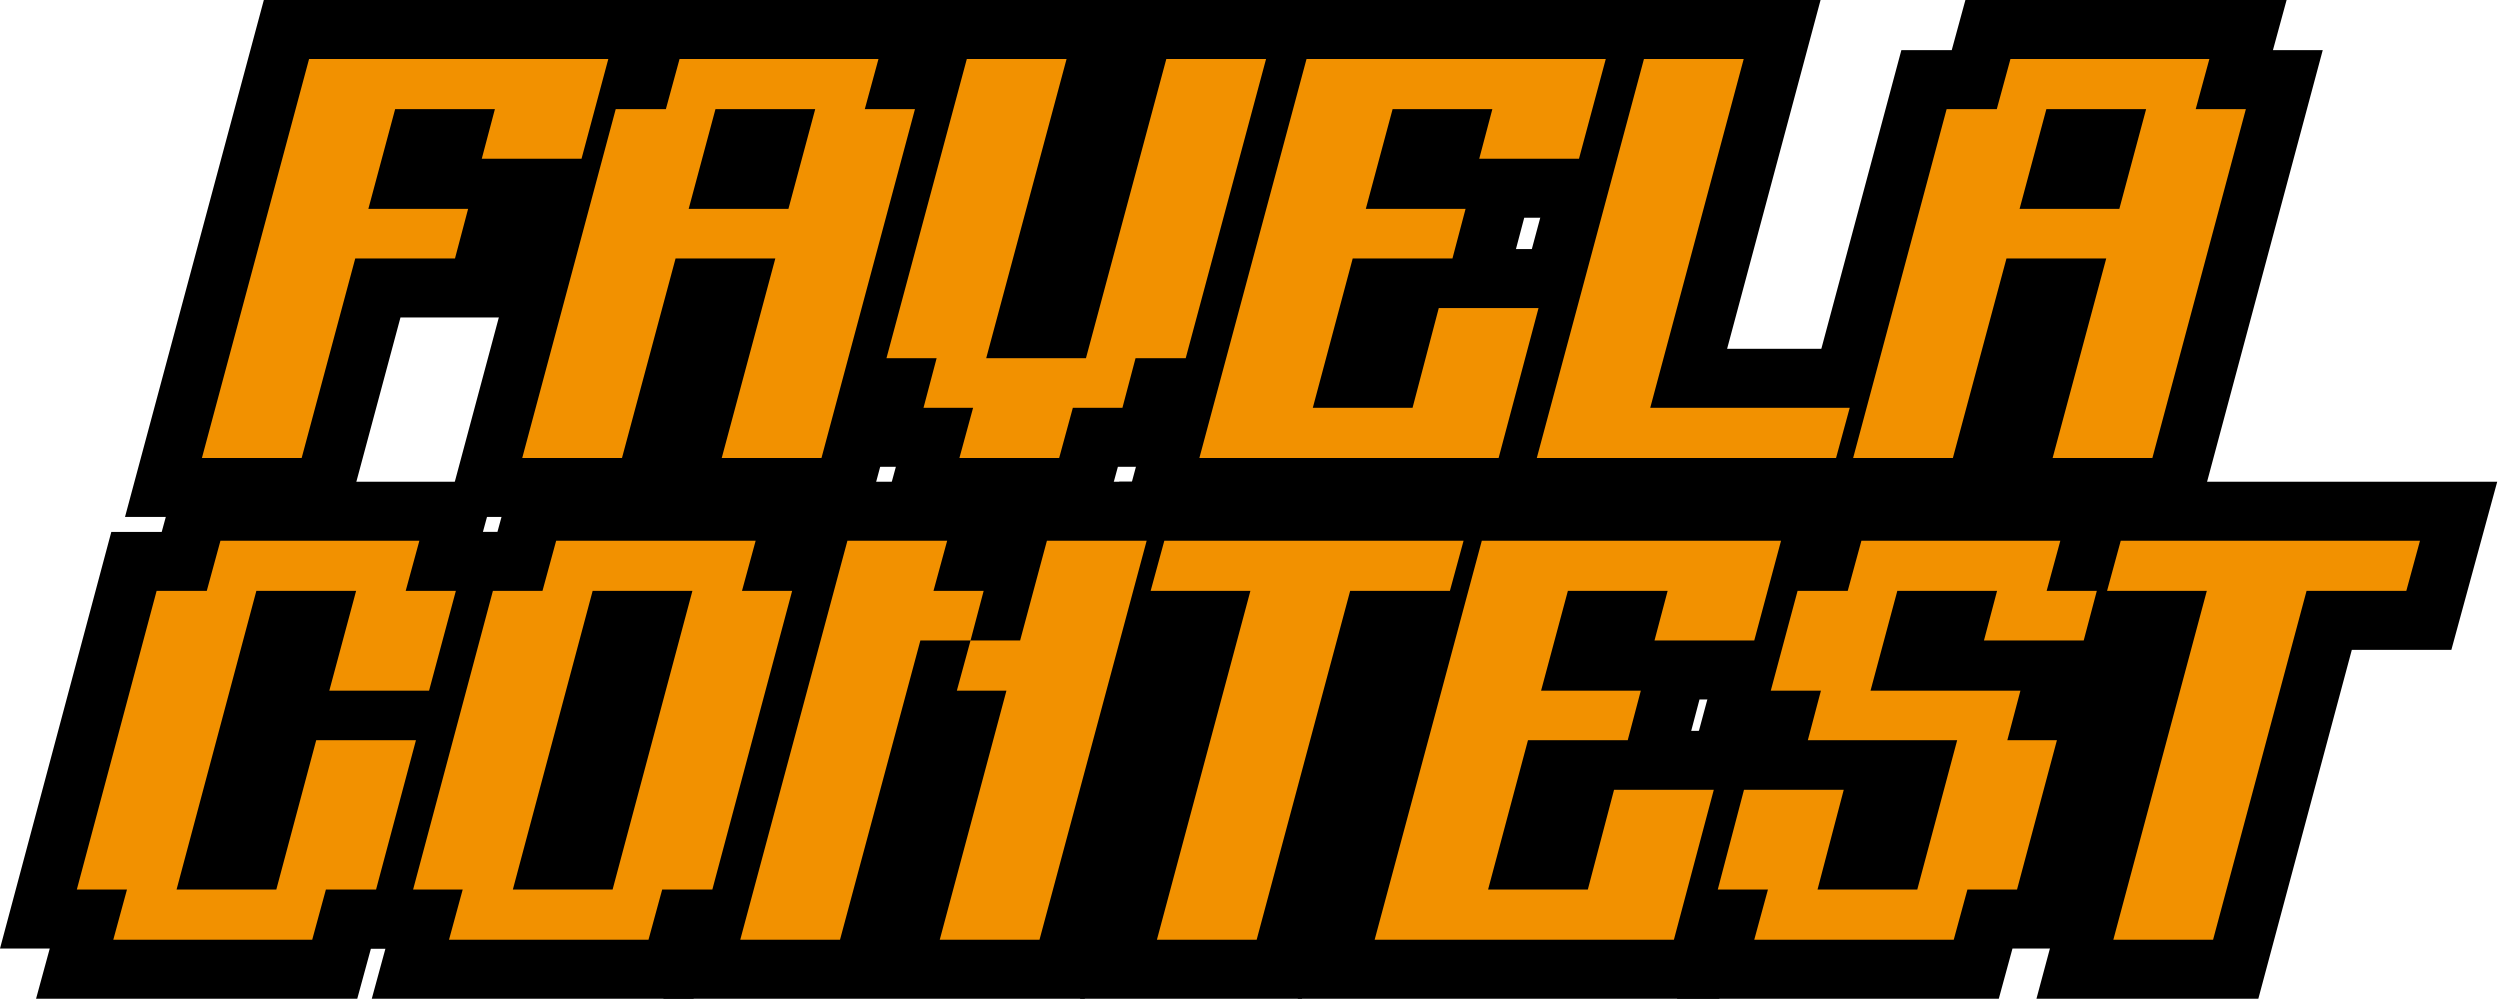 <svg width="682" height="273" viewBox="0 0 682 273" fill="none" xmlns="http://www.w3.org/2000/svg">
<path d="M84.315 16.091H165.948L158.64 43.302H131.428L135.006 29.775H107.794L100.486 56.986H127.698L124.12 70.512H96.91L82.294 124.935H55.083L84.315 16.091Z" fill="black"/>
<path d="M94.633 141.025H34.101L71.975 0H186.93L170.979 59.392H143.705L136.51 86.604H109.249L94.633 141.025Z" fill="black"/>
<path d="M195.178 29.775L187.87 56.985H215.081L222.389 29.775H195.178ZM142.466 124.935L167.968 29.775H181.65L185.382 16.091H239.649L235.917 29.775H249.6L224.1 124.935H196.889L211.505 70.513H184.293L169.678 124.935H142.466Z" fill="black"/>
<path d="M236.446 141.025H121.497L155.621 13.684H169.361L173.093 0H260.715L256.983 13.684H270.57L236.446 141.025Z" fill="black"/>
<path d="M241.825 97.724L263.749 16.091H290.961L269.035 97.724H296.246L318.171 16.091H345.382L323.458 97.724H309.774L306.198 111.252H292.67L288.938 124.935H261.727L265.459 111.252H251.931L255.509 97.724H241.825Z" fill="black"/>
<path d="M301.228 141.025H240.662L244.394 127.343H231.034L234.611 113.815H220.842L251.41 0H366.364L335.798 113.815H322.164L318.587 127.343H304.96L301.228 141.025Z" fill="black"/>
<path d="M356.422 16.091H438.056L430.746 43.302H403.536L407.113 29.775H379.901L372.593 56.986H399.804L396.228 70.512H369.017L358.132 111.252H385.344L392.497 84.04H419.708L408.824 124.935H327.189L356.422 16.091Z" fill="black"/>
<path d="M421.192 141.025H306.207L344.083 0H459.039L443.085 59.392H415.811L413.549 67.951H440.641L421.192 141.025Z" fill="black"/>
<path d="M450.183 111.252H504.604L500.874 124.935H419.24L448.472 16.09H475.683L450.183 111.252Z" fill="black"/>
<path d="M513.163 141.025H398.258L436.132 0H496.652L471.152 95.161H525.671L513.163 141.025Z" fill="black"/>
<path d="M558.249 29.775L550.941 56.985H578.152L585.46 29.775H558.249ZM505.537 124.935L531.038 29.775H544.721L548.453 16.091H602.72L598.988 29.775H612.67L587.169 124.935H559.958L574.576 70.513H547.365L532.748 124.935H505.537Z" fill="black"/>
<path d="M599.516 141.025H484.567L518.692 13.684H532.432L536.163 0H623.786L620.054 13.684H633.642L599.516 141.025Z" fill="black"/>
<path d="M34.637 242.673H20.955L42.723 161.197H56.407L60.137 147.513H114.404L110.672 161.197H124.356L117.048 188.408H89.836L97.144 161.197H69.933L48.165 242.673H75.376L86.26 201.934H113.471L102.587 242.673H88.904L85.172 256.357H30.905L34.637 242.673Z" fill="black"/>
<path d="M97.461 272.448H9.839L13.571 258.764H0L30.367 145.106H44.116L47.848 131.422H135.471L131.739 145.106H145.337L134.396 185.844H134.425L114.943 258.764H101.193L97.461 272.448Z" fill="black"/>
<path d="M167.114 242.673L188.884 161.197H161.672L139.904 242.673H167.114ZM126.221 242.673H112.693L134.461 161.197H147.989L151.721 147.513H206.142L202.412 161.197H216.094L194.325 242.673H180.642L176.91 256.357H122.489L126.221 242.673Z" fill="black"/>
<path d="M189.2 272.448H101.423L105.153 258.764H91.739L122.105 145.106H135.7L139.431 131.422H227.209L223.477 145.106H237.048L206.681 258.764H192.932L189.2 272.448Z" fill="black"/>
<path d="M229.154 256.357H201.943L231.175 147.513H258.386L254.654 161.197H268.338L264.762 174.723H278.29L285.598 147.513H312.808L283.575 256.357H256.364L274.558 188.407H261.03L264.762 174.723H251.078L229.154 256.357Z" fill="black"/>
<path d="M295.915 272.448H180.96L218.836 131.422H333.791L295.915 272.448Z" fill="black"/>
<path d="M313.896 161.196L317.628 147.512H399.262L395.53 161.196H368.32L342.817 256.356H315.606L341.108 161.196H313.896Z" fill="black"/>
<path d="M355.163 272.448H294.635L320.137 177.286H292.83L305.338 131.422H420.329L407.821 177.286H380.666L355.163 272.448Z" fill="black"/>
<path d="M404.236 147.513H485.869L478.56 174.724H451.349L454.927 161.197H427.715L420.407 188.408H447.617L444.041 201.934H416.831L405.947 242.673H433.157L440.311 215.462H467.521L456.637 256.357H375.004L404.236 147.513Z" fill="black"/>
<path d="M469.006 272.448H354.023L391.896 131.422H506.852L490.899 190.814H463.624L461.363 199.372H488.455L469.006 272.448Z" fill="black"/>
<path d="M468.608 242.673L475.76 215.462H502.971L495.819 242.673H523.03L533.914 201.934H493.176L496.751 188.408H483.07L490.376 161.197H504.06L507.792 147.513H562.058L558.326 161.197H572.01L568.434 174.724H541.223L544.799 161.197H517.587L510.28 188.408H551.174L547.598 201.934H561.126L550.242 242.673H536.712L532.98 256.357H478.56L482.292 242.673H468.608Z" fill="black"/>
<path d="M545.271 272.448H457.494L461.226 258.764H447.743L463.354 199.372H463.465L478.037 145.106H491.77L495.502 131.422H583.124L579.392 145.106H592.906L580.824 190.814H580.751L562.596 258.764H549.003L545.271 272.448Z" fill="black"/>
<path d="M574.808 161.196L578.54 147.512H660.172L656.441 161.196H629.229L603.728 256.356H576.517L602.018 161.196H574.808Z" fill="black"/>
<path d="M616.075 272.448H555.547L581.048 177.286H553.741L566.249 131.422H681.239L668.731 177.286H641.576L616.075 272.448Z" fill="black"/>
<path d="M84.315 16.091H165.948L158.64 43.302H131.428L135.006 29.775H107.794L100.486 56.986H127.698L124.12 70.512H96.91L82.294 124.935H55.083L84.315 16.091Z" fill="#F29100"/>
<path d="M195.178 29.775L187.87 56.985H215.081L222.389 29.775H195.178ZM142.466 124.935L167.968 29.775H181.65L185.382 16.091H239.649L235.917 29.775H249.6L224.1 124.935H196.889L211.505 70.513H184.293L169.678 124.935H142.466Z" fill="#F29100"/>
<path d="M241.825 97.724L263.749 16.091H290.961L269.035 97.724H296.246L318.171 16.091H345.382L323.458 97.724H309.774L306.198 111.252H292.67L288.938 124.935H261.727L265.459 111.252H251.931L255.509 97.724H241.825Z" fill="#F29100"/>
<path d="M356.422 16.091H438.056L430.746 43.302H403.536L407.113 29.775H379.901L372.593 56.986H399.804L396.228 70.512H369.017L358.132 111.252H385.344L392.497 84.04H419.708L408.824 124.935H327.189L356.422 16.091Z" fill="#F29100"/>
<path d="M450.183 111.252H504.604L500.874 124.935H419.24L448.472 16.09H475.683L450.183 111.252Z" fill="#F29100"/>
<path d="M558.249 29.775L550.941 56.985H578.152L585.46 29.775H558.249ZM505.537 124.935L531.038 29.775H544.721L548.453 16.091H602.72L598.988 29.775H612.67L587.169 124.935H559.958L574.576 70.513H547.365L532.748 124.935H505.537Z" fill="#F29100"/>
<path d="M34.637 242.673H20.955L42.723 161.197H56.407L60.137 147.513H114.404L110.672 161.197H124.356L117.048 188.408H89.836L97.144 161.197H69.933L48.165 242.673H75.376L86.26 201.934H113.471L102.587 242.673H88.904L85.172 256.357H30.905L34.637 242.673Z" fill="#F29100"/>
<path d="M167.114 242.673L188.884 161.197H161.672L139.904 242.673H167.114ZM126.221 242.673H112.693L134.461 161.197H147.989L151.721 147.513H206.142L202.412 161.197H216.094L194.325 242.673H180.642L176.91 256.357H122.489L126.221 242.673Z" fill="#F29100"/>
<path d="M229.154 256.357H201.943L231.175 147.513H258.386L254.654 161.197H268.338L264.762 174.723H278.29L285.598 147.513H312.808L283.575 256.357H256.364L274.558 188.407H261.03L264.762 174.723H251.078L229.154 256.357Z" fill="#F29100"/>
<path d="M313.896 161.196L317.628 147.512H399.262L395.53 161.196H368.32L342.817 256.356H315.606L341.108 161.196H313.896Z" fill="#F29100"/>
<path d="M404.236 147.513H485.869L478.56 174.724H451.349L454.927 161.197H427.715L420.407 188.408H447.617L444.041 201.934H416.831L405.947 242.673H433.157L440.311 215.462H467.521L456.637 256.357H375.004L404.236 147.513Z" fill="#F29100"/>
<path d="M468.608 242.673L475.76 215.462H502.971L495.819 242.673H523.03L533.914 201.934H493.176L496.751 188.408H483.07L490.376 161.197H504.06L507.792 147.513H562.058L558.326 161.197H572.01L568.434 174.724H541.223L544.799 161.197H517.587L510.28 188.408H551.174L547.598 201.934H561.126L550.242 242.673H536.712L532.98 256.357H478.56L482.292 242.673H468.608Z" fill="#F29100"/>
<path d="M574.808 161.196L578.54 147.512H660.172L656.441 161.196H629.229L603.728 256.356H576.517L602.018 161.196H574.808Z" fill="#F29100"/>
</svg>

